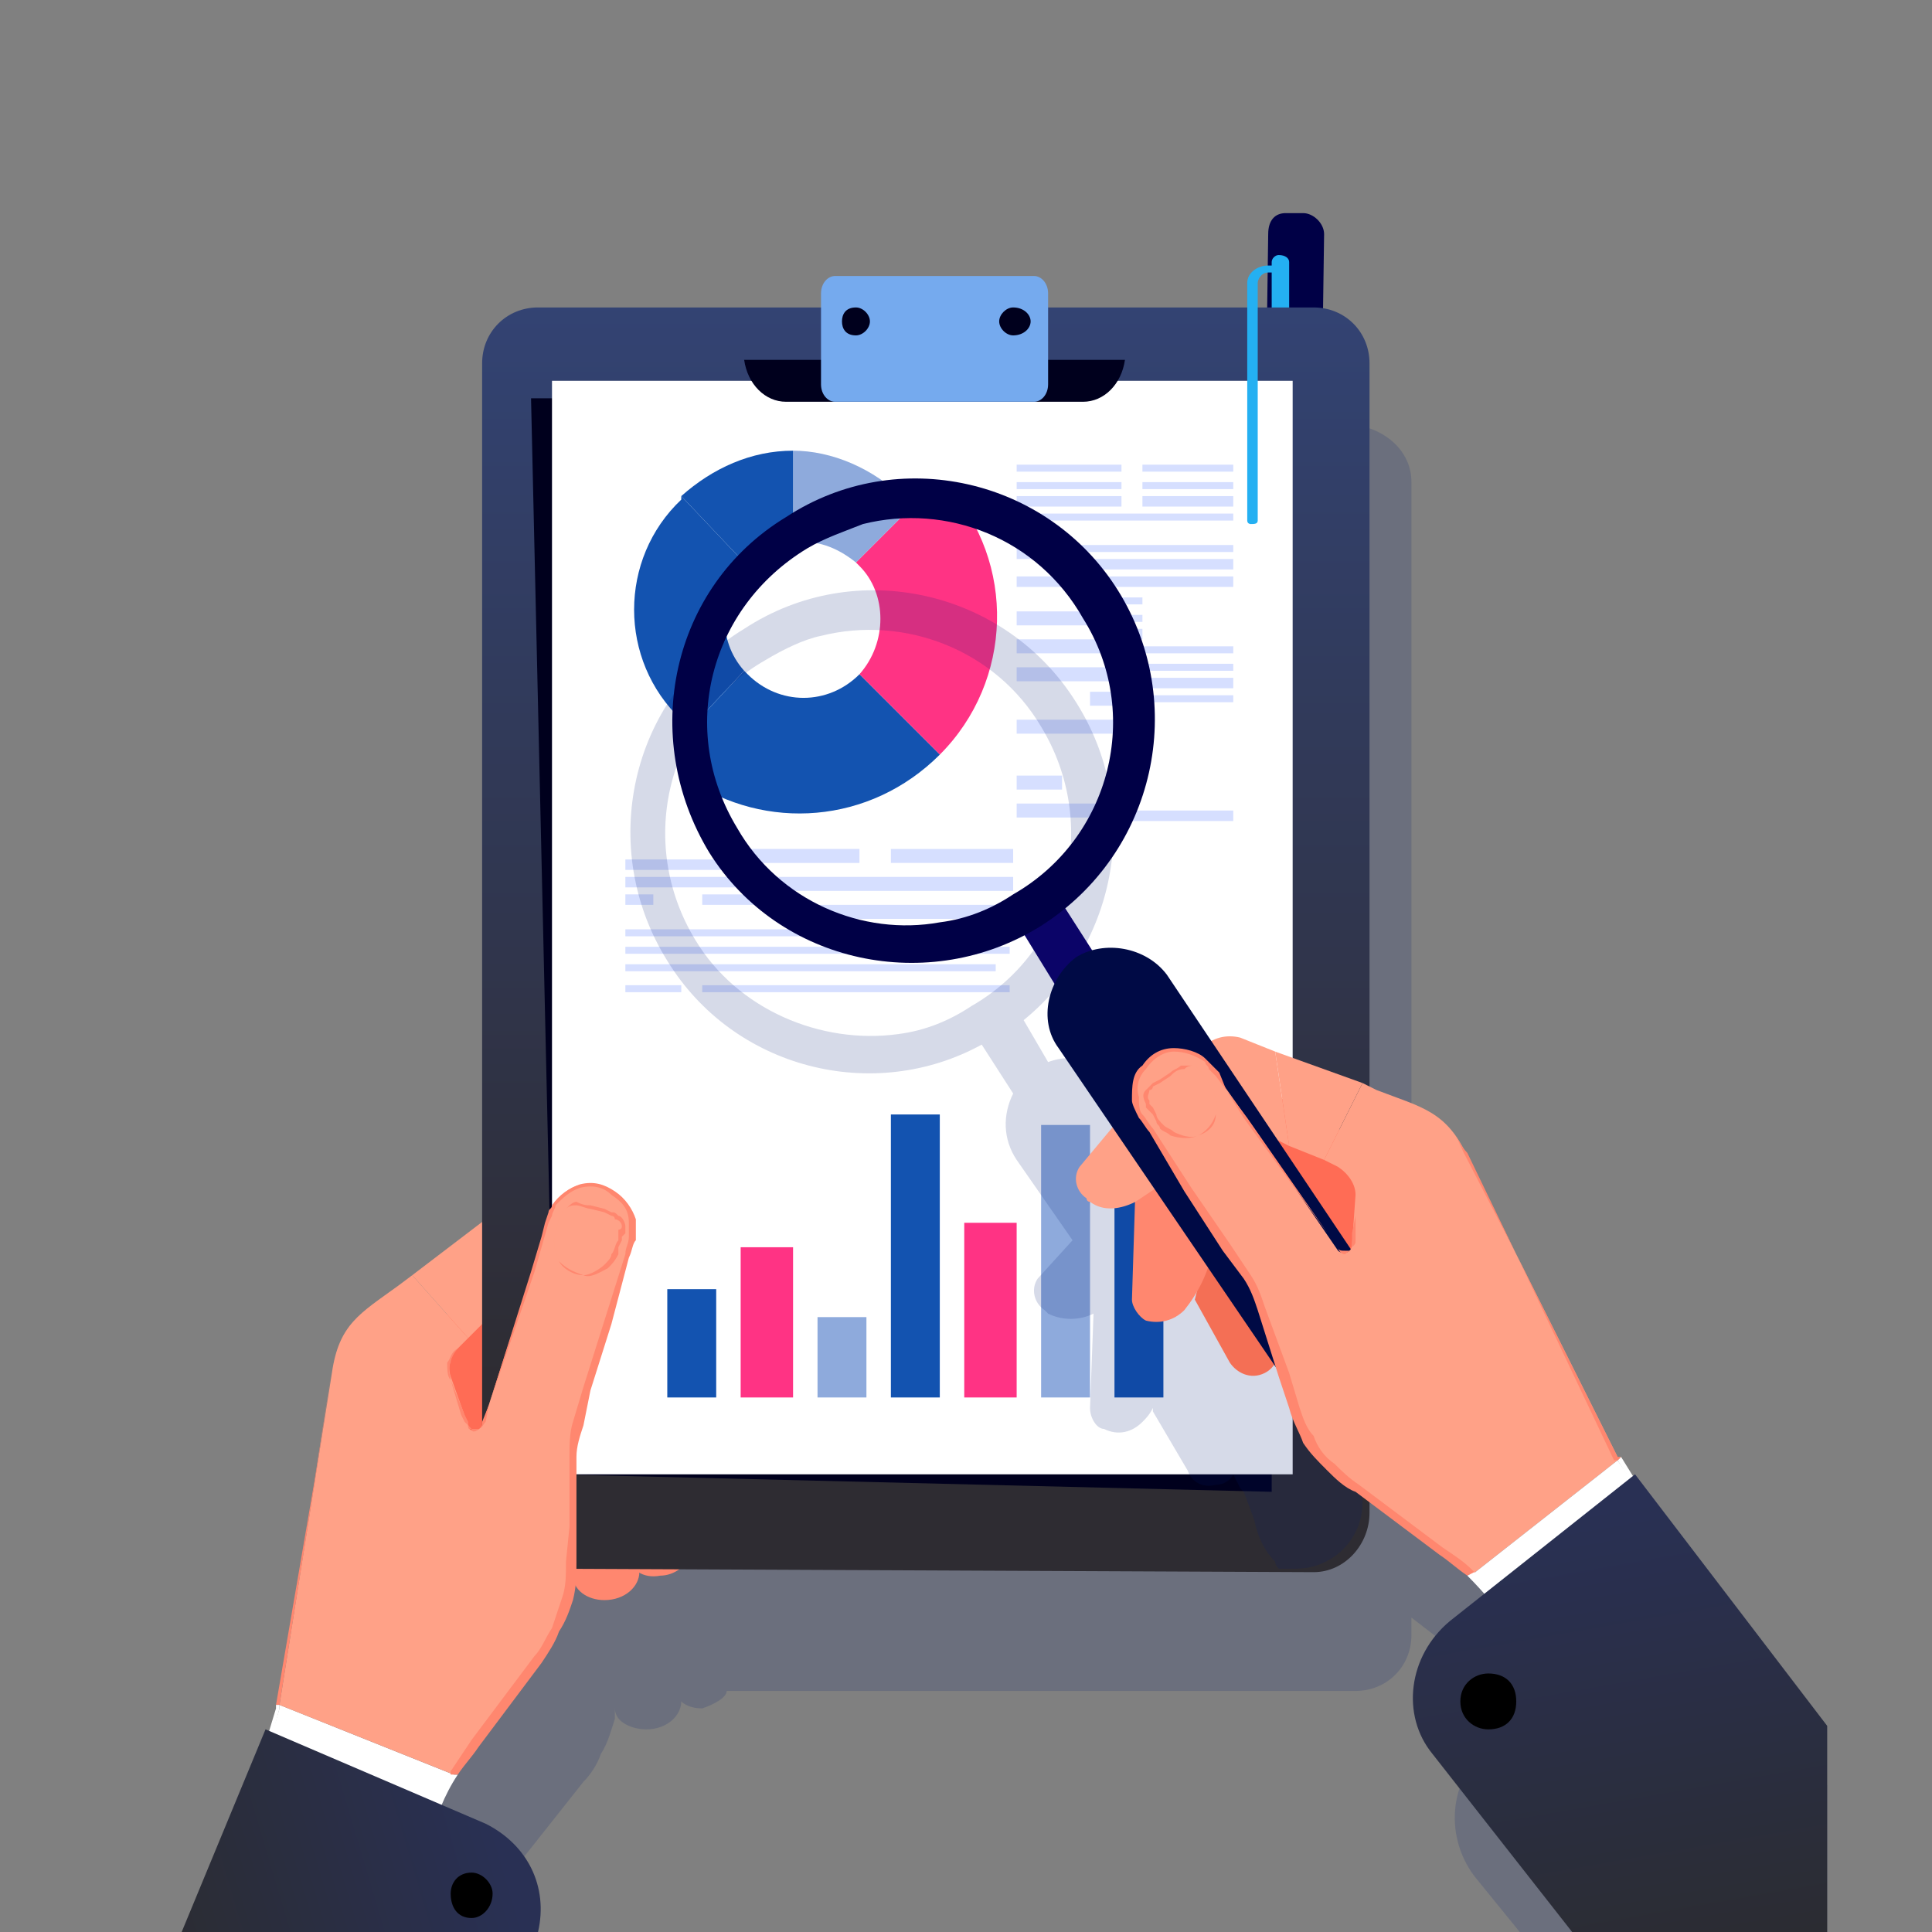 <?xml version="1.0" encoding="UTF-8"?>
<!DOCTYPE svg PUBLIC "-//W3C//DTD SVG 1.1//EN" "http://www.w3.org/Graphics/SVG/1.1/DTD/svg11.dtd">
<!-- Creator: CorelDRAW X8 -->
<svg xmlns="http://www.w3.org/2000/svg" xml:space="preserve" width="59.267mm" height="59.267mm" version="1.1" shape-rendering="geometricPrecision" text-rendering="geometricPrecision" image-rendering="optimizeQuality" fill-rule="evenodd" clip-rule="evenodd"
viewBox="0 0 553 553"
 xmlns:xlink="http://www.w3.org/1999/xlink">
 <rect x="0" y="0" width="553" height="553" fill="#808080" stroke="none"/>
 <defs>
    <linearGradient id="id0" gradientUnits="userSpaceOnUse" x1="264.944" y1="72.39" x2="264.944" y2="398.015">
     <stop offset="0" stop-opacity="1" stop-color="#334476"/>
     <stop offset="1" stop-opacity="1" stop-color="#2E2C32"/>
    </linearGradient>
    <linearGradient id="id1" gradientUnits="userSpaceOnUse" x1="39.717" y1="543.04" x2="138.922" y2="513.505">
     <stop offset="0" stop-opacity="1" stop-color="#2B2C31"/>
     <stop offset="1" stop-opacity="1" stop-color="#293054"/>
    </linearGradient>
    <linearGradient id="id2" gradientUnits="userSpaceOnUse" x1="476.934" y1="564.026" x2="453.83" y2="432.619">
     <stop offset="0" stop-opacity="1" stop-color="#2B2C31"/>
     <stop offset="1" stop-opacity="1" stop-color="#293054"/>
    </linearGradient>
 </defs>
 <g id="Layer_x0020_1">
  <g id="_1973027653104">
   <g>
    <path fill="#001971" fill-rule="nonzero" fill-opacity="0.161" d="M480 457l-1 0 -4 -5 -43 -87c-1,-2 -3,-4 -4,-6 -5,-7 -12,-9 -22,-13l-2 0 0 -208c0,-8 -6,-14 -14,-16l1 -21c0,-3 -3,-6 -6,-6l-5 0c-3,0 -5,3 -6,6l0 10c-2,1 -4,2 -4,5l0 6 -58 0 0 -4c0,-3 -2,-5 -4,-5l-58 0c-1,0 -3,2 -3,5l0 4 -81 0c-9,0 -16,7 -16,16l-1 246 -20 15c0,0 -3,3 -3,3 -2,1 -4,3 -6,4l6 -4 -6 5c-3,1 -5,3 -6,5 -2,2 -4,4 -5,7 -1,2 -2,5 -2,8l-5 32 -11 64 0 1 -13 29 67 0 0 -8 -3 -1c0,-1 1,-1 1,-2 2,-2 3,-5 5,-8l19 -24c2,-2 4,-5 5,-8 2,-3 3,-7 4,-10 0,-1 0,-2 0,-3 0,4 5,6 9,6 6,0 10,-4 10,-8l0 0c1,1 3,2 6,2 3,-1 7,-3 7,-5l180 0c9,0 16,-7 16,-16l0 -5 22 17c4,3 8,6 12,10l-11 9c-12,9 -14,26 -5,38l13 16 88 0 0 -42 -43 -54z"/>
   </g>
   <g>
    <path fill="#001971" fill-rule="nonzero" fill-opacity="0.161" d="M120 407l0 -1c0,1 0,1 -1,1 0,0 1,0 1,0z"/>
   </g>
   <g>
    <polygon fill="#24B0F2" fill-rule="nonzero" points="377,142 378,139 363,139 363,142 "/>
    <path fill="#000046" fill-rule="nonzero" d="M370 292l0 -5c0,0 0,0 0,0 -1,0 -1,0 -1,0l0 5c0,1 0,1 1,1 0,0 0,0 0,-1z"/>
    <polygon fill="#24B0F2" fill-rule="nonzero" points="369,292 367,288 372,288 370,292 "/>
    <polygon fill="#24B0F2" fill-rule="nonzero" points="362,271 377,271 372,288 367,288 "/>
    <path fill="#000046" fill-rule="nonzero" d="M363 142l15 0c0,0 0,0 0,1l0 128c0,1 -1,2 -2,2l-12 0c-1,0 -2,-1 -2,-2l0 -128c0,-1 1,-1 1,-1z"/>
    <path fill="#000046" fill-rule="nonzero" d="M362 138l1 -71c0,-4 2,-6 5,-6l5 0c3,0 6,3 6,6l-1 71c0,1 0,1 0,1l-15 0c0,0 -1,0 -1,-1z"/>
   </g>
   <path fill="#24B0F2" fill-rule="nonzero" d="M369 98l0 -23c0,-1 -1,-2 -3,-2 -1,0 -2,1 -2,2l0 23c0,2 1,3 2,3 2,0 2,-1 3,-3z"/>
   <path fill="#FF6C55" fill-rule="nonzero" d="M132 421c7,2 14,-3 15,-10l7 -34c2,-7 -3,-14 -10,-15 -7,-1 -14,3 -15,10l-7 34c-2,7 3,14 10,15z"/>
   <path fill="#FFA187" fill-rule="nonzero" d="M147 383c3,-2 7,-2 11,-1l3 2c-2,1 -3,3 -4,5l-6 20 -9 8 -3 -27 8 -7z"/>
   <polygon fill="#FFA187" fill-rule="nonzero" points="118,365 139,349 142,375 134,383 "/>
   <path fill="#FF876F" fill-rule="nonzero" d="M182 429l1 21c0,4 -4,8 -10,8 -5,0 -9,-3 -9,-7l3 -33 15 11z"/>
   <path fill="#FF876F" fill-rule="nonzero" d="M196 427l1 18c0,3 -4,6 -8,6 -5,1 -9,-2 -8,-5l2 -28 13 9z"/>
   <path fill="url(#id0)" fill-rule="nonzero" d="M376 450l-222 -1c-9,0 -16,-7 -16,-16l0 -329c0,-9 7,-16 16,-16l222 0c9,0 16,7 16,16l0 329c0,9 -7,17 -16,17z"/>
   <polygon fill="#00001D" fill-rule="nonzero" points="364,427 159,422 152,114 364,114 "/>
   <polygon fill="white" fill-rule="nonzero" points="370,422 158,422 158,109 370,109 "/>
   <path fill="white" fill-rule="nonzero" d="M80 489l-7 24 49 13 0 -1c2,-6 5,-12 8,-17l-50 -20 0 1z"/>
   <path fill="#FFA187" fill-rule="nonzero" d="M173 340c-5,-2 -9,-1 -12,2 -2,2 -3,4 -4,6l-6 20 -13 40c-1,2 -4,2 -4,0l-5 -14c-1,-3 0,-6 2,-8l3 -3 -16 -18 -4 3c-11,8 -17,11 -19,25l-15 95 50 20c1,-2 3,-5 4,-7l21 -28c6,-7 9,-16 9,-25l0 -31c0,-3 1,-6 1,-9l16 -53c1,-6 -2,-13 -8,-15z"/>
   <g>
    <path fill="#FF876F" fill-rule="nonzero" d="M90 425l5 -33c1,-2 1,-5 2,-7 1,-3 3,-5 5,-7 2,-2 4,-4 6,-6l6 -5 -6 5c-2,2 -4,4 -6,6 -2,2 -4,4 -5,7 -1,2 -1,5 -2,7l-5 32 -11 64 1 0 10 -63z"/>
    <path fill="#FF876F" fill-rule="nonzero" d="M182 349c-1,-3 -3,-6 -6,-8 -3,-2 -6,-3 -10,-2 -3,1 -6,3 -8,6 0,1 -1,1 -1,2l-1 3 -1 4 -3 10 -12 38 -2 5c0,1 0,2 -1,2 -1,0 -2,0 -2,0 -1,-1 -1,-1 -1,-2l-1 -2 -2 -5 -2 -5c0,-1 -1,-3 0,-5 0,-1 1,-3 2,-4 1,-1 2,-2 3,-3l0 -1c0,1 0,1 0,1 -1,1 -2,2 -3,3 -2,1 -2,3 -3,4 0,2 0,4 1,5l3 10 1 2c0,0 1,1 1,1 0,1 0,1 1,1 0,1 1,1 2,0 1,0 1,-1 2,-2l1 -5 13 -38 4 -14 1 -2c0,-1 1,-2 1,-3 2,-2 4,-4 7,-5 4,-1 7,0 9,2 3,2 5,4 5,8 0,1 0,3 0,4 0,2 -1,3 -1,5l-6 19 -6 19 -3 10c-1,3 -1,7 -1,10l0 20 -1 10c0,4 0,7 -1,10 -1,3 -2,6 -3,9 -2,3 -3,6 -5,8l-12 16 -6 8c-2,3 -4,6 -6,9 0,0 0,0 0,1l2 0c0,0 0,0 0,0 2,-3 4,-5 6,-8l18 -24c2,-3 4,-6 5,-9 2,-3 3,-6 4,-9 1,-4 1,-7 1,-11l0 -10 0 -20c0,-3 1,-6 2,-9l2 -10 6 -19 5 -19c1,-2 1,-4 2,-5 0,-2 0,-4 0,-6z"/>
    <path fill="white" fill-rule="nonzero" d="M121 524l-47 -12 6 -23 0 0c0,0 0,-1 0,-1l-1 0 0 1 -7 23 0 1 1 0 49 14 1 0 0 -1c2,-6 4,-12 8,-18l-2 0c-4,5 -6,11 -8,16z"/>
   </g>
   <path fill="#FF876F" fill-rule="nonzero" d="M159 353l1 -4c0,0 0,-1 1,-2 0,0 0,-1 1,-1 1,-1 2,-2 3,-2 2,1 3,1 4,1l4 1 2 1c1,0 1,0 2,1 1,0 2,2 2,3 0,1 0,1 0,2l-1 1 0 1 -1 2c0,1 0,2 0,2 -1,2 -2,3 -3,4 -2,1 -5,3 -7,2 -3,0 -6,-2 -7,-4 -1,-3 -2,-5 -1,-8zm0 0c-1,3 0,5 1,8 2,2 4,3 7,4 2,0 5,-2 6,-3 1,-1 2,-2 2,-3 1,-1 1,-3 2,-4l0 -2 0 -1c0,0 1,0 1,-1 0,-1 -1,-2 -2,-2 0,-1 -1,-1 -1,-1l-2 -1 -4 -1c-1,0 -3,-1 -4,-1 -1,0 -2,0 -3,1 -1,0 -1,1 -1,1 -1,1 -1,2 -1,2l-1 4z"/>
   <path fill="#00001D" fill-rule="nonzero" d="M213 103c1,7 6,12 12,12l85 0c6,0 11,-5 12,-12l-109 0z"/>
   <path fill="#75AAEE" fill-rule="nonzero" d="M296 79l-57 0c-2,0 -4,2 -4,5l0 26c0,3 2,5 4,5l57 0c2,0 4,-2 4,-5l0 -26c0,-3 -2,-5 -4,-5z"/>
   <polygon fill="#D6DFFF" fill-rule="nonzero" points="179,256 187,256 187,259 179,259 "/>
   <polygon fill="#D6DFFF" fill-rule="nonzero" points="289,271 252,271 252,273 289,273 "/>
   <polygon fill="#D6DFFF" fill-rule="nonzero" points="179,246 179,249 216,249 213,246 "/>
   <polygon fill="#D6DFFF" fill-rule="nonzero" points="246,243 208,243 213,247 246,247 "/>
   <polygon fill="#D6DFFF" fill-rule="nonzero" points="290,243 255,243 255,247 290,247 "/>
   <polygon fill="#D6DFFF" fill-rule="nonzero" points="179,251 179,254 221,254 218,251 "/>
   <polygon fill="#D6DFFF" fill-rule="nonzero" points="290,251 217,251 222,255 290,255 "/>
   <polygon fill="#D6DFFF" fill-rule="nonzero" points="201,256 201,259 227,259 224,256 "/>
   <polygon fill="#D6DFFF" fill-rule="nonzero" points="290,259 226,259 231,263 290,263 "/>
   <polygon fill="#D6DFFF" fill-rule="nonzero" points="289,266 179,266 179,268 289,268 "/>
   <polygon fill="#D6DFFF" fill-rule="nonzero" points="179,271 247,271 247,273 179,273 "/>
   <polygon fill="#D6DFFF" fill-rule="nonzero" points="179,276 285,276 285,278 179,278 "/>
   <polygon fill="#D6DFFF" fill-rule="nonzero" points="179,282 195,282 195,284 179,284 "/>
   <polygon fill="#D6DFFF" fill-rule="nonzero" points="289,282 201,282 201,284 289,284 "/>
   <polygon fill="#D6DFFF" fill-rule="nonzero" points="353,133 353,135 327,135 327,133 "/>
   <polygon fill="#D6DFFF" fill-rule="nonzero" points="353,138 353,140 327,140 327,138 "/>
   <polygon fill="#D6DFFF" fill-rule="nonzero" points="353,142 353,145 327,145 327,142 "/>
   <polygon fill="#D6DFFF" fill-rule="nonzero" points="291,147 353,147 353,149 291,149 "/>
   <polygon fill="#D6DFFF" fill-rule="nonzero" points="304,156 304,158 353,158 353,156 "/>
   <polygon fill="#D6DFFF" fill-rule="nonzero" points="304,163 306,163 304,161 "/>
   <polygon fill="#D6DFFF" fill-rule="nonzero" points="353,160 304,160 304,161 306,163 353,163 "/>
   <polygon fill="#D6DFFF" fill-rule="nonzero" points="313,168 312,167 312,168 "/>
   <polygon fill="#D6DFFF" fill-rule="nonzero" points="312,167 310,165 304,165 304,168 312,168 "/>
   <polygon fill="#D6DFFF" fill-rule="nonzero" points="310,165 312,167 312,165 "/>
   <polygon fill="#D6DFFF" fill-rule="nonzero" points="353,168 353,165 312,165 312,167 313,168 "/>
   <polygon fill="#D6DFFF" fill-rule="nonzero" points="291,133 321,133 321,135 291,135 "/>
   <polygon fill="#D6DFFF" fill-rule="nonzero" points="291,138 321,138 321,140 291,140 "/>
   <polygon fill="#D6DFFF" fill-rule="nonzero" points="291,142 321,142 321,145 291,145 "/>
   <polygon fill="#D6DFFF" fill-rule="nonzero" points="298,156 296,156 298,157 "/>
   <polygon fill="#D6DFFF" fill-rule="nonzero" points="327,171 313,171 314,173 327,173 "/>
   <polygon fill="#D6DFFF" fill-rule="nonzero" points="327,176 314,176 315,178 327,178 "/>
   <polygon fill="#D6DFFF" fill-rule="nonzero" points="327,180 316,180 316,183 327,183 "/>
   <polygon fill="#D6DFFF" fill-rule="nonzero" points="353,185 317,185 318,187 353,187 "/>
   <polygon fill="#D6DFFF" fill-rule="nonzero" points="353,190 318,190 319,192 353,192 "/>
   <polygon fill="#D6DFFF" fill-rule="nonzero" points="353,194 319,194 320,197 353,197 "/>
   <polygon fill="#D6DFFF" fill-rule="nonzero" points="353,199 321,199 321,201 353,201 "/>
   <polygon fill="#D6DFFF" fill-rule="nonzero" points="324,206 324,204 322,204 323,206 "/>
   <polygon fill="#D6DFFF" fill-rule="nonzero" points="323,209 323,209 322,211 324,211 "/>
   <polygon fill="#D6DFFF" fill-rule="nonzero" points="324,211 324,209 323,209 324,211 "/>
   <polygon fill="#D6DFFF" fill-rule="nonzero" points="324,213 322,213 321,216 324,216 "/>
   <polygon fill="#D6DFFF" fill-rule="nonzero" points="324,218 321,218 321,221 324,221 "/>
   <polygon fill="#D6DFFF" fill-rule="nonzero" points="324,228 319,228 319,230 324,230 "/>
   <g>
    <polygon fill="#D6DFFF" fill-rule="nonzero" points="300,151 291,151 291,155 302,155 302,152 "/>
    <polygon fill="#D6DFFF" fill-rule="nonzero" points="291,160 302,160 302,156 291,156 "/>
    <polygon fill="#D6DFFF" fill-rule="nonzero" points="291,168 309,168 309,165 291,165 "/>
    <polygon fill="#D6DFFF" fill-rule="nonzero" points="321,175 291,175 291,179 321,179 "/>
    <polygon fill="#D6DFFF" fill-rule="nonzero" points="321,183 291,183 291,187 321,187 "/>
    <polygon fill="#D6DFFF" fill-rule="nonzero" points="321,191 291,191 291,195 321,195 "/>
    <polygon fill="#D6DFFF" fill-rule="nonzero" points="321,198 312,198 312,202 321,202 "/>
    <polygon fill="#D6DFFF" fill-rule="nonzero" points="321,206 291,206 291,210 321,210 "/>
    <polygon fill="#D6DFFF" fill-rule="nonzero" points="304,222 291,222 291,226 304,226 "/>
    <polygon fill="#D6DFFF" fill-rule="nonzero" points="321,230 291,230 291,234 321,234 "/>
   </g>
   <polygon fill="#D6DFFF" fill-rule="nonzero" points="353,232 319,232 318,235 353,235 "/>
   <g>
    <path fill="#00001D" fill-rule="nonzero" d="M249 92c0,2 -2,4 -4,4 -3,0 -4,-2 -4,-4 0,-2 1,-4 4,-4 2,0 4,2 4,4z"/>
    <path fill="#00001D" fill-rule="nonzero" d="M295 92c0,2 -2,4 -5,4 -2,0 -4,-2 -4,-4 0,-2 2,-4 4,-4 3,0 5,2 5,4z"/>
   </g>
   <path fill="url(#id1)" fill-rule="nonzero" d="M154 553c3,-13 -3,-25 -15,-31l-63 -27 -24 58 102 0z"/>
   <path fill="black" fill-rule="nonzero" d="M141 542c0,4 -3,7 -6,7 -4,0 -6,-3 -6,-7 0,-3 2,-6 6,-6 3,0 6,3 6,6z"/>
   <g>
    <path fill="#24B0F2" fill-rule="nonzero" d="M358 150c0,0 -1,0 -1,-1l0 -68c0,-3 3,-5 6,-5 0,0 3,0 3,0 1,0 1,0 1,1 0,1 -1,1 -1,1 0,0 -3,0 -3,0 -2,0 -3,2 -3,3l0 68c0,1 -1,1 -2,1z"/>
   </g>
   <path fill="#FF3384" fill-rule="nonzero" d="M260 144l-3 2 5 0c0,-1 -1,-1 -2,-2z"/>
   <path fill="#FF3384" fill-rule="nonzero" d="M271 139l-5 1 -21 21c0,0 0,0 1,1 8,8 8,22 0,31l23 23c21,-21 22,-55 2,-77z"/>
   <path fill="#1353B0" fill-rule="nonzero" d="M246 193c0,0 0,0 0,0 -9,9 -23,9 -32,0 0,0 0,0 -1,-1l-14 15 -2 16c22,15 52,13 72,-7 0,0 0,0 0,0l-23 -23z"/>
   <path fill="#8EAADC" fill-rule="nonzero" d="M259 143c-9,-9 -21,-14 -32,-14l0 23 11 -6 -4 0 4 0 4 -2 -4 2 19 -1 2 -2c0,0 0,0 0,0z"/>
   <path fill="#8EAADC" fill-rule="nonzero" d="M229 149l0 6c6,0 11,2 16,6l21 -21 -23 1 -14 8z"/>
   <path fill="#1353B0" fill-rule="nonzero" d="M227 129c-12,0 -23,5 -32,13l18 19 0 0 2 -3 -2 3 14 -9 0 -23z"/>
   <path fill="#1353B0" fill-rule="nonzero" d="M211 163c0,0 0,0 0,0l0 0z"/>
   <path fill="#1353B0" fill-rule="nonzero" d="M226 160l0 -6 -15 9 0 0 2 2c3,-3 8,-5 13,-5z"/>
   <path fill="#1353B0" fill-rule="nonzero" d="M214 161l-2 -2 -10 19 -3 29 14 -15c-8,-9 -7,-22 1,-30 0,0 0,-1 0,-1z"/>
   <path fill="#1353B0" fill-rule="nonzero" d="M203 180l2 -4 1 -2 -1 2 8 -15c0,0 -2,1 -2,1l2 -1 -18 -19c0,0 0,1 0,1 -18,17 -18,46 0,63 0,0 0,0 0,0l8 -7 2 -23 -2 4z"/>
   <g>
    <polygon fill="#1353B0" fill-rule="nonzero" points="205,400 191,400 191,369 205,369 "/>
    <polygon fill="#FF3384" fill-rule="nonzero" points="227,400 212,400 212,357 227,357 "/>
    <polygon fill="#8EAADC" fill-rule="nonzero" points="248,400 234,400 234,377 248,377 "/>
    <polygon fill="#1353B0" fill-rule="nonzero" points="269,400 255,400 255,319 269,319 "/>
    <polygon fill="#FF3384" fill-rule="nonzero" points="291,400 276,400 276,350 291,350 "/>
    <polygon fill="#8EAADC" fill-rule="nonzero" points="312,400 298,400 298,322 312,322 "/>
    <polygon fill="#1353B0" fill-rule="nonzero" points="333,400 319,400 319,299 333,299 "/>
   </g>
   <g>
    <path fill="#001971" fill-rule="nonzero" fill-opacity="0.161" d="M390 347c-3,-1 -5,-2 -8,-3l-4 -2 -25 -9 -10 -4c-3,-1 -6,-1 -9,1l-12 -19c-5,-7 -14,-10 -22,-7l-7 -12c27,-22 34,-61 15,-91 -20,-32 -63,-42 -95,-21 -33,20 -42,63 -22,95 19,31 59,41 90,24l9 14c-3,6 -3,13 1,19l16 23 -10 11c-2,3 -1,7 2,9 0,0 0,0 1,1 4,2 9,2 13,0l-1 27c0,3 2,6 4,6 4,2 8,1 11,-2l0 0c1,-1 2,-2 3,-4l0 1 10 17c1,3 4,5 8,4 2,0 4,-1 5,-3l2 4c0,0 1,1 1,1l3 8c1,5 3,9 6,12 0,1 1,2 1,2l5 0c10,0 19,-8 19,-19l0 -83zm-112 -59l0 0c-6,4 -13,7 -21,8 -22,3 -46,-7 -58,-27 -17,-28 -8,-64 20,-80 5,-3 11,-6 16,-7 24,-6 50,4 63,26 17,28 8,64 -20,80z"/>
   </g>
   <g>
    <path fill="#FF6C55" fill-rule="nonzero" d="M393 369c-6,3 -14,1 -17,-6l-17 -30c-4,-6 -1,-14 5,-17 6,-4 14,-2 18,5l16 30c4,6 2,14 -5,18z"/>
    <path fill="#FFA187" fill-rule="nonzero" d="M355 297c-4,-1 -8,0 -11,3l-2 2c2,1 4,2 5,4l12 17 10 5 -4 -27 -10 -4z"/>
    <path fill="#F46F55" fill-rule="nonzero" d="M342 372l10 18c2,3 6,5 10,3 4,-2 5,-7 3,-10l-19 -27 -4 16z"/>
    <g>
     <polygon fill="#0B0468" fill-rule="nonzero" points="307,290 319,282 303,257 291,264 "/>
     <path fill="#000046" fill-rule="nonzero" d="M298 265c33,-21 42,-64 22,-96 -20,-32 -63,-42 -95,-21 -33,20 -42,63 -22,96 20,32 63,41 95,21zm-87 -28l0 0c-17,-28 -8,-63 20,-80 5,-3 11,-5 16,-7 24,-6 50,4 63,27 17,27 8,63 -20,79 -6,4 -13,7 -21,8 -22,4 -46,-6 -58,-27z"/>
    </g>
    <path fill="#FF876F" fill-rule="nonzero" d="M325 340l-1 32c0,2 2,5 4,6 4,1 8,0 11,-3l0 0c4,-5 7,-11 8,-17 0,0 -15,-22 -15,-22l-7 4z"/>
    <path fill="#FFA187" fill-rule="nonzero" d="M319 322l-10 12c-2,3 -1,7 2,9 0,0 0,1 1,1 4,3 9,2 13,0l6 -4 -12 -18z"/>
    <path fill="#000A45" fill-rule="nonzero" d="M393 393l-6 5c-7,4 -16,2 -20,-4l-64 -94c-6,-8 -3,-20 5,-26 8,-5 20,-3 26,5l63 94c5,7 3,15 -4,20z"/>
    <path fill="#FFA187" fill-rule="nonzero" d="M463 417l-43 -86c-6,-13 -13,-14 -26,-19l-4 -2 -11 22 4 2c3,2 5,5 5,8l-1 14c0,3 -3,3 -4,2l-24 -35 -12 -17c-1,-2 -3,-3 -5,-4 -4,-2 -8,-2 -12,1 -6,4 -7,11 -3,17l30 46c2,3 3,5 4,8l10 29c3,9 8,17 15,22l29 20c2,2 4,4 6,6l42 -33 0 -1z"/>
    <path fill="white" fill-rule="nonzero" d="M463 418l-42 33c5,4 9,8 12,14l1 0 43 -27 -14 -20z"/>
    <g>
     <path fill="#FF876F" fill-rule="nonzero" d="M379 332l0 0c0,0 0,0 0,0l0 0z"/>
     <path fill="#FF876F" fill-rule="nonzero" d="M435 465c-1,-1 -1,-1 -1,-1l-1 0 2 1z"/>
     <polygon fill="#FF876F" fill-rule="nonzero" points="476,437 476,438 476,439 "/>
     <path fill="#FF876F" fill-rule="nonzero" d="M421 449c-2,-2 -5,-4 -8,-6l-8 -6 -16 -12c-3,-2 -5,-4 -7,-6 -3,-2 -5,-5 -6,-8 -2,-2 -3,-5 -4,-8l-3 -10 -7 -19c-1,-3 -2,-6 -4,-9l-6 -9 -11 -16 -11 -17c-1,-1 -2,-3 -3,-4 -1,-1 -1,-3 -1,-5 -1,-3 0,-6 2,-8 2,-3 5,-5 8,-5 3,0 6,1 9,3 0,1 1,1 1,2l2 2 3 4 5 8 24 33 3 4c0,1 1,2 2,2 0,0 1,-1 2,-1 0,-1 0,-1 0,-1 1,-1 1,-1 1,-2l0 -2 0 -5 0 -5c0,-2 0,-4 -1,-5 -1,-2 -2,-3 -3,-4 -2,0 -3,-1 -5,-2l0 0 0 0c0,0 0,0 0,0l11 -22 4 2 -4 -2c0,0 -11,22 -11,22l0 0 0 0c2,1 3,2 5,2 1,1 2,2 3,4 1,1 1,3 1,5l0 5 -1 5 0 2c0,1 0,2 0,3 -1,0 -2,0 -2,0 -1,0 -2,0 -2,-1l-3 -4 -23 -33 -6 -8 -2 -5 -2 -2c0,0 -1,-1 -2,-2 -2,-2 -6,-3 -9,-3 -4,0 -7,2 -9,5 -3,2 -3,6 -3,10 0,1 1,3 2,5 1,1 2,3 3,4l10 17 11 17 6 8c2,3 3,6 4,9l6 19 3 9c1,4 3,7 4,10 2,3 4,5 7,8 2,2 5,5 8,6l16 12 8 6c3,2 5,4 8,6 0,0 0,0 0,0l2 -1c0,0 0,0 -1,-1z"/>
     <path fill="white" fill-rule="nonzero" d="M477 438l-13 -21 -1 1 13 20 0 -1 0 2 0 -1 -42 26c0,0 0,0 1,1l-2 -1 1 0c-3,-5 -8,-10 -12,-14l-2 1c5,5 9,10 13,15l0 1 1 -1 43 -27 1 -1 -1 0z"/>
     <path fill="#FF876F" fill-rule="nonzero" d="M409 318c2,1 4,3 6,5 2,2 3,5 4,7l15 29 28 59c0,0 1,0 1,0l1 -1 -1 0 1 0 -1 0c0,0 -29,-58 -29,-58l-14 -29c-2,-2 -3,-5 -5,-7 -2,-2 -4,-4 -6,-5 -2,-1 -5,-2 -7,-3l-8 -3 8 3c2,1 5,2 7,3z"/>
     <path fill="#FF876F" fill-rule="nonzero" d="M464 417l-1 0c0,0 1,0 1,0z"/>
    </g>
    <g>
     <path fill="#FF876F" fill-rule="nonzero" d="M347 312l-2 -4c-1,0 -1,-1 -1,-1 -1,-1 -1,-1 -2,-2 -1,0 -2,0 -3,1 -2,0 -3,1 -4,2l-3 2 -2 1c0,0 0,1 -1,1 0,1 -1,2 0,3 0,1 0,1 0,1l1 1 1 2c0,1 1,2 2,3 1,1 2,1 3,2 2,1 5,2 7,1 2,-1 4,-3 5,-6 1,-2 0,-5 -1,-7zm0 0c1,2 2,5 1,7 0,3 -2,5 -5,6 -2,1 -5,1 -8,0 -1,-1 -2,-1 -3,-2 0,-1 -1,-1 -1,-2l-1 -2 -1 -1 -1 -1c0,0 0,-1 0,-1 -1,-2 -1,-3 0,-4 1,-1 1,-1 2,-2l2 -1 3 -2c1,-1 2,-1 3,-2 2,0 3,0 4,0 1,1 1,1 2,2 0,0 0,1 1,1l2 4z"/>
    </g>
    <polygon fill="#FFA187" fill-rule="nonzero" points="390,310 365,301 369,328 379,332 "/>
   </g>
   <path fill="url(#id2)" fill-rule="nonzero" d="M450 553l73 0 0 -59 -55 -72 -53 42c-12,10 -14,27 -5,38l40 51z"/>
   <path fill="black" fill-rule="nonzero" d="M434 487c0,5 -3,8 -8,8 -4,0 -8,-3 -8,-8 0,-5 4,-8 8,-8 5,0 8,3 8,8z"/>
  </g>
  <rect fill="none" width="553" height="553"/>
 </g>
</svg>
